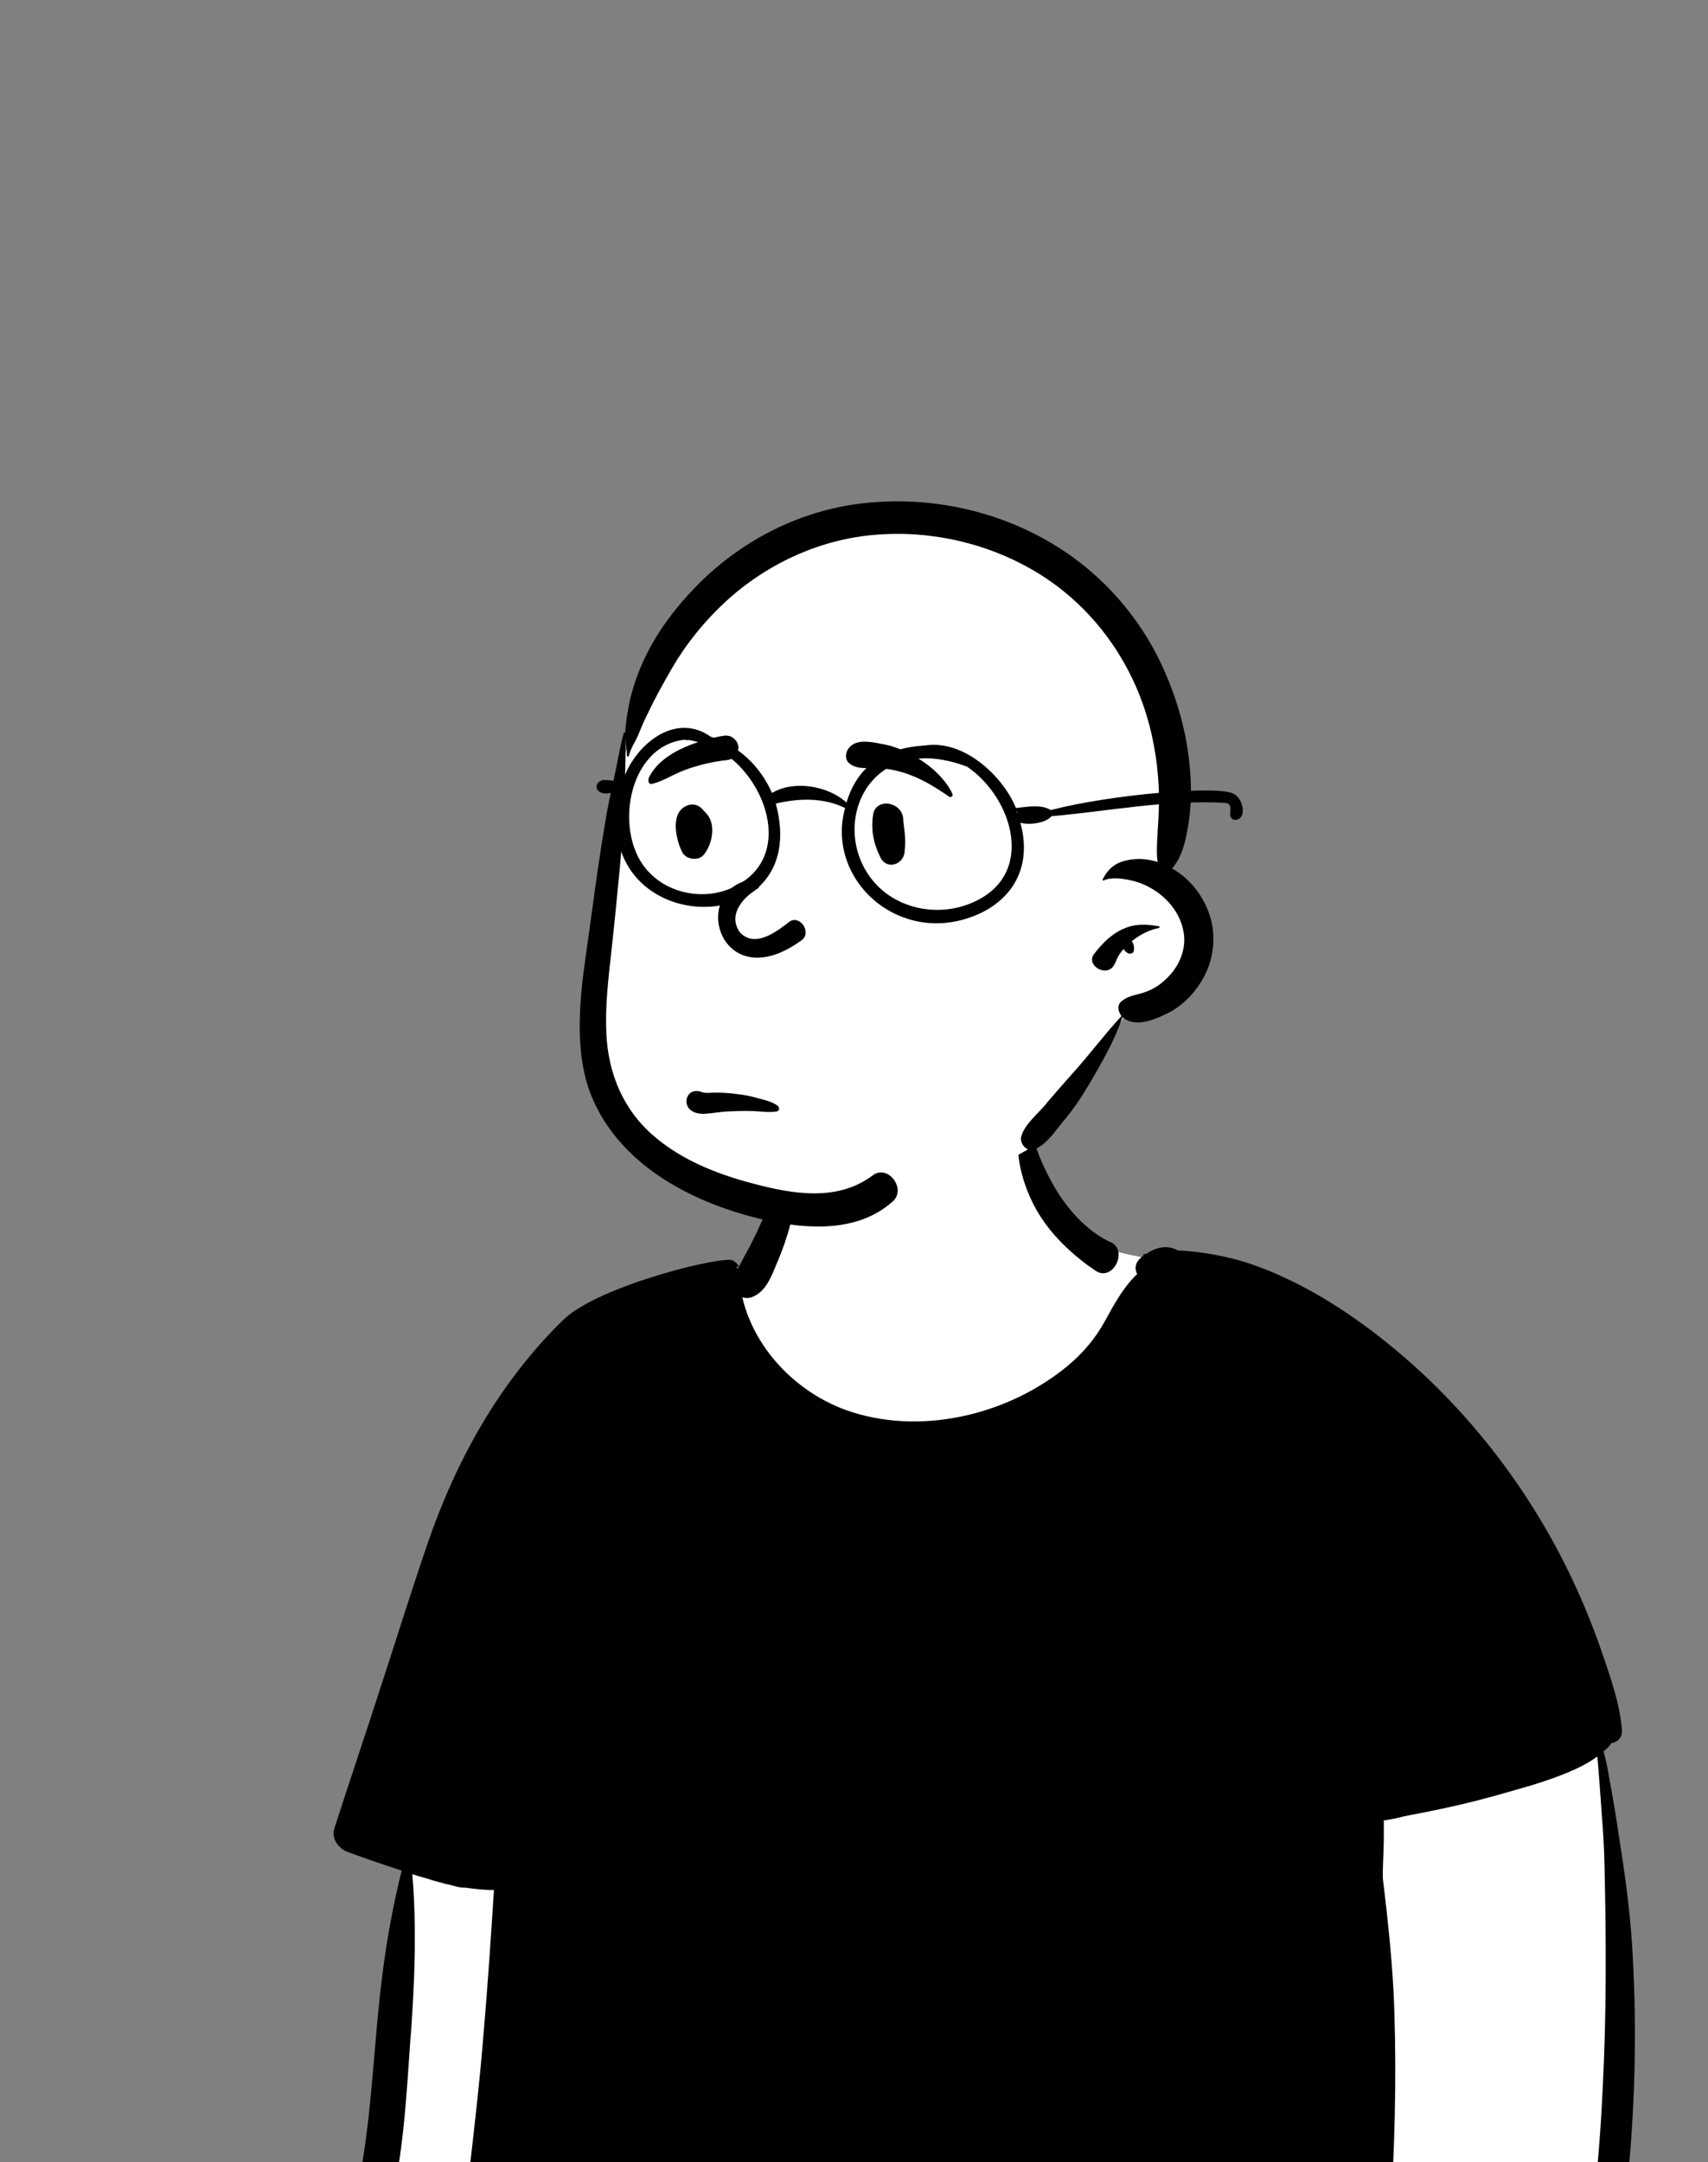 <?xml version="1.0" encoding="utf-8"?>
<!-- Generator: Adobe Illustrator 26.3.1, SVG Export Plug-In . SVG Version: 6.00 Build 0)  -->
<svg version="1.1" id="Capa_1" xmlns="http://www.w3.org/2000/svg" xmlns:xlink="http://www.w3.org/1999/xlink" x="0px" y="0px"
	 viewBox="0 0 500 632.8" style="enable-background:new 0 0 500 632.8;" xml:space="preserve">
<rect x="0" y="0" width="500" height="632.8" fill="#808080" stroke="none"/>
<style type="text/css">
	.st0{fill-rule:evenodd;clip-rule:evenodd;fill:#FFFFFF;}
	.st1{fill-rule:evenodd;clip-rule:evenodd;}
</style>
<g>
	<g id="body_x2F_mono_x2F_Tee-2">
		<path id="_xD83C__xDFA8_-Background" class="st0" d="M473.4,589.9l-4.4,88l-369.6-0.6l0.5-1.8c8.2-29.2,12.3-50.5,12.3-63.9v-0.4
			c0.1-13.5,3-39.2,8.8-77.1l0.4-2.4L468.5,504L473.4,589.9z M300.1,325.9c3.3,10.9,4.8,25,12.7,33.3c7.8,8.1,21.5,8.2,44.4,13.2
			l1.4,0.3c15.8,3.5,24.8,39.8,27,108.8c-169,2.6-253.6-0.4-253.6-8.9c0-12.8,25.9-68,33.8-81.5c7.9-13.5,35.5-8.4,48.5-14
			c12.9-5.7,16.9-42.5,19.3-51.1c1.1-3.9,15.3-9.9,29.4-10.6C280.4,314.4,298.2,319.9,300.1,325.9z"/>
		<path id="_xD83D__xDD8D_-Ink" class="st1" d="M233.2,340l0.1,1.3c0.1,1.6,0.1,3.2,0,4.8c-0.3,4-0.9,8.2-1.9,12.1
			s-2.3,7.6-3.9,11.4l-0.1,0.2c-1.6,3.8-3.2,8.4-7.4,9.9c-0.9,0.3-1.8,0.3-2.7,0c3.7,15.8,16.9,28.9,32.4,33.7
			c21.1,6.6,45.8,0.4,62.7-13.5c4.6-3.8,8.4-8.3,11.2-13.5c2.7-4.9,5.3-9.7,9.3-13.5c-0.7-1.3-0.7-3,0.6-4.3
			c0.4-0.4,0.8-0.8,1.3-1.2l0,0c-0.2,0-0.2-0.3,0-0.3l0,0l0.7-0.1l0,0l0.2-0.1c2.8-1.9,6.2-2.6,9.1-0.9c3.5,0.1,7,0.6,10.5,1.2
			c7,1.2,13.7,3.5,20.2,6.5c13.1,6,25,14.4,35.9,23.8c20.5,17.8,37.2,40.1,48.8,64.6c3.3,7,6.2,14.1,8.7,21.4s5.3,15.1,5.9,22.8
			c0.2,2.3-1.3,3.6-3.1,3.9c-0.5,0.8-1.2,1.5-1.9,2.1l-0.4,0.3c1.2,4,1.7,8.3,2.5,12.3l0.3,1.7c0.8,4.6,1.5,9.3,2.2,14l0.2,1.2
			c1.6,10.4,2.9,20.9,3.4,31.4c1.2,22,0.6,43.9-1.6,65.8c-0.6,6.3-1.4,12.7-2.3,19l-0.1,0.7c-0.8,5.9-1.2,12.2-2.8,17.9
			c-1.3,4.8-9.4,4-9-1.2c0.4-5.5,1.8-10.8,2.6-16.3c0.7-5.3,1.4-10.6,1.9-15.9c1.2-10.8,2-21.6,2.5-32.4c1.1-21.6,1-43.3,0.5-64.9
			c-0.1-5-0.4-9.9-0.8-14.8l-0.2-3c-0.2-3.1-0.5-6.2-0.7-9.3c-0.1-1.6-0.3-3.2-0.4-4.7c-2,1.5-4.2,2.7-6.4,3.7
			c-5.7,2.6-11.8,4.5-17.9,6.2l-1.4,0.4c-6.5,1.9-13.1,3.6-19.8,5c-3.3,0.7-6.7,1.4-10,2c-2.1,0.4-4.6,1.2-7,1.4v2.8v1.5
			c0,2.5-0.1,5-0.2,7.5l-0.1,3c0,0.3,0,0.7,0,1v1.1c0.4,3.1,0.7,6.2,1.1,9.4c1.1,10,2,20,2.3,30.1c0.6,19.8,0.1,39.5-1.2,59.2
			c-0.4,5.6-0.9,11.1-1.4,16.7l-0.2,1.8c-0.5,5-1.2,10.6-4,14.7c-1.2,1.8-3.5,1.4-4.4-0.3c-3.2-0.7-6.7-0.4-10-0.3h-0.7
			c-4.1,0.2-8.3,0.3-12.4,0.4c-8.5,0.2-17.1,0.2-25.6,0.2c-17.1,0-34.2-0.3-51.3-0.5l-11.4-0.1c-30.4-0.4-60.8-0.9-91.2-1.3
			c-9.7-0.1-19.4-0.2-29-0.3l0,0l-21.3-0.2c-1.6,0-2.8-0.2-4-0.7c-0.1,0.2-0.2,0.4-0.3,0.5c-1.1,2-3.9,2.7-5.9,1.5
			c-1.1-0.6-1.7-1.6-1.9-2.6l0,0c-0.7-3.5,0.5-7.3,1.1-10.8c0.6-3.4,1.1-6.9,1.6-10.3c0.9-6.8,1.8-13.7,2.6-20.5
			c1.6-13.9,3.2-27.7,4.3-41.6c1.2-13.8,2.1-27.7,3-41.5c-2.8,0-5.6-0.3-8.3-0.7c-1.7,0.1-3.3-0.5-4.9-0.9l-0.5-0.1l-0.5-0.1
			l-0.7-0.2c-1.1-0.3-2.2-0.6-3.3-0.9c-0.1,0-0.1,0-0.2-0.1c-1.7-0.5-3.4-1-5.1-1.5l-0.2-0.1l0,0l-0.2-0.1
			c1.3,15.5,0.7,31.1-0.4,46.6l-0.1,0.9c-1.2,17.4-2.1,34.9-6.3,51.9c-1.2,4.7-2.5,9.4-4.1,14l-0.3,1c-0.6,1.9-1.2,3.9-1.7,5.8
			c-0.3,1.2-0.7,2.4-1,3.6l-0.2,0.5c-0.1,0.2-0.1,0.3-0.2,0.5c-0.2,0.4-0.3,0.8-0.5,1.2c-0.1,0.5-0.2,1-0.5,1.4
			c-1.3,2.2-4.2,2.6-6.3,1.5c-2.6-1.4-3.6-4.5-2.9-7.2c0.6-2.4,1.6-4.7,2.4-7c0.9-2.7,1.6-5.4,2.4-8.1l0.3-1.1
			c1.3-4.6,2.5-9.3,3.5-14c4.2-20.6,4.5-41.8,7.2-62.5c1.3-10.1,3.1-20.1,5.6-30c-5.3-1.7-10.5-3.5-15.7-5.4c-2.8-1-5-3.9-4-7
			c4.6-14.3,9.4-28.4,14-42.7c4.4-13.5,8.6-27,13.2-40.4c8.3-24.3,20.9-47.2,39.7-65.6c10.3-10.2,48.1-19.3,49.8-17.4
			c0.6,0.3,1.2,0.8,1.6,1.5c0.1,0.2-0.1,0.4-0.3,0.3c-0.1-0.1-0.2-0.1-0.3-0.2c0.1,0.3,0.2,0.6,0.2,0.9c0.8-1,1.3-2.4,1.9-3.4
			c0.8-1.5,1.7-3,2.4-4.5c1.6-3.1,3-6.3,4.3-9.5c1.3-3.1,2.4-6.3,3.6-9.5c0.6-1.6,1.2-3.2,1.8-4.8c0.4-1.1,0.6-2.2,1.7-2.7
			c0.1,0,0.1,0,0.2,0C233.1,337.6,233.1,338.8,233.2,340z M303.8,337.2c1.4,3.7,3.1,7.2,5.1,10.6c3.7,6.2,9,12.2,15.6,15.5
			c6.3,2,1.4,12.4-4,8.5c-0.9-0.7-1.9-1.3-2.8-2c-6.5-5-12.1-10.8-15.7-18.4c-3.5-7.3-5.9-17.8-2.2-25.4c0.1-0.2,0.3-0.1,0.4,0
			C301.7,329.7,302.5,333.5,303.8,337.2z"/>
	</g>
	<g id="head_x2F_mono_x2F_No-Hair-1">
		<path id="_xD83C__xDFA8_-Background_00000084497072465454751230000013163114627714132386_" class="st0" d="M176.5,280.2
			c-0.9,8.2-2.4,16.6-2.2,24.9c0.7,37.7,43.2,49.9,77,49.9c11.5,0,46.5-16.2,49.9-18.8c13.2-10.5,19.4-23.2,27.8-38.6
			c1.4-3.6,5-5.9,8.7-7c6.3-2.6,10.9-7.4,12.2-14.3c1.6-7.8-1.1-12.2-5.7-18.1c-2-3.1-0.5-8-0.3-11.5c0.5-8.2-0.1-16.5-1.8-24.5
			c0.4-68.8-84.4-93.6-130.6-47.9c-15.3,13.9-24.9,31.1-29.3,49.6C178,242.1,178.8,261.5,176.5,280.2z"/>
		<path id="_xD83D__xDD8D_-Ink_00000110448412253583247670000003362945921789502362_" class="st1" d="M182.6,235.6l-0.1,3.5
			c-0.3,6.9-0.9,13.7-1.6,20.5c-0.7,7.5-1.5,15-2.3,22.4l-0.1,0.7c-0.7,6.5-1.3,13.1-1,19.7c0.5,11.7,4.9,22.4,13.9,30.1
			c8.1,7,18.4,11.1,28.6,13.8l0.4,0.1c11.6,3.1,24.8,5.4,35.1-2.4c4.4-3.3,9.9,3.9,5.9,7.6c-10.1,9.1-24.8,8.3-37.3,5.5
			c-11.6-2.6-23.2-7.1-32.9-14.1c-10.2-7.4-18-17.6-20.4-30.2c-2.8-14.7,0.4-30,2.3-44.7l0.3-2.1c1.1-8.3,2.3-16.6,3.7-24.9
			c0.7-4.4,1.6-8.8,2.6-13.1c1-4.5,1.7-9.1,2.9-13.5c0.1-0.2,0.4-0.2,0.4,0.1C183.3,221.6,182.9,228.7,182.6,235.6z M341.1,196.9
			c4.2,9.6,6.8,19.9,7.4,30.3c0.3,5.2,0.1,10.6-0.9,15.7c-0.7,4.1-1.8,8.2-4.5,11.3c5.8,3.2,10.2,9.4,11.6,15.8
			c1.6,7.5-0.6,15-5.6,20.8c-2.3,2.7-5.2,4.9-8.4,6.3c-3.4,1.6-8.3,3.4-11.6,1c-0.2-0.1-0.3-0.3-0.5-0.4c-2.3,6.8-6,13.2-9.6,19.4
			l-0.7,1.1c-2,3.4-4.2,6.6-6.8,9.7l-0.2,0.2c-2.4,3-4.9,6.8-8.4,8.3c-2.3,1-4.6-1.8-3.9-3.9c1-3.4,4.6-6.3,6.9-9l0.8-1
			c2.3-2.7,4.6-5.3,6.9-7.9c5.1-5.6,9.6-11.7,14.7-17.2c-1-1.3-1.4-3.3,0.1-4.4c2.4-1.9,5.1-1.8,7.8-3c2.2-0.9,4.2-2.4,5.9-4.2
			c3.3-3.4,5.2-8.2,4.4-12.9c-0.8-4.9-3.9-9.1-7.9-11.9c-2.2-1.5-4.5-2.6-7-3.2s-6.2-1.2-8.5-0.1c-0.2,0.1-0.4-0.1-0.3-0.3
			c1.8-3.6,4.2-5.2,8.2-5.8c2.7-0.4,5.4-0.1,7.9,0.7c-0.4-2.4-0.2-4.8-0.1-7.2l0.1-2c0.3-4.2,0.5-8.5,0.3-12.7
			c-0.4-8.4-1.9-16.6-4.7-24.5c-5.6-15.7-16.3-29.3-30.4-38s-31-12.7-47.5-11.4c-16,1.2-31.3,8.1-43.2,18.7
			c-6.8,6.1-12.6,13.2-17.1,21.1c-2.2,3.9-4.5,7.9-6.4,12l-0.7,1.4c-0.8,1.6-1.5,3.3-2.2,5c-0.9,2.3-2.3,4.1-2.9,6.5
			c-0.1,0.3-0.6,0.3-0.6-0.1c0.1-2.1-0.5-4.1-0.5-6.2c0.1-2.3,0.4-4.6,0.8-6.8c0.7-4.4,2-8.6,3.7-12.7c3.4-8.2,8.7-15.7,14.8-22.2
			c12.3-13.3,28.8-22.5,46.7-25.4c18.7-2.9,38,0.2,54.7,8.9C320.5,165.4,333.7,179.7,341.1,196.9z M339.3,271.6
			c-2.6,0.5-5.6,1.9-8,3.9l0,0l0.1,0.1c0.5,0.7,0.7,1.8,0.5,2.7c-0.1,0.8-1.1,1-1.7,0.7c-0.5-0.2-0.9-0.7-1.3-1.2
			c-1.1,1.2-1.9,2.6-2.4,4l-0.1,0.1c-1.8,4.7-8.8,0.8-6.1-2.7c2.4-3.1,5-5.8,8.7-7.4c3.4-1.5,6.7-1.3,10.2-0.7
			C339.5,271.1,339.5,271.5,339.3,271.6z"/>
	</g>
	<g id="accessories_x2F_Glasses-2">
		<path id="_xD83D__xDD8D_-Ink_00000103230758760048968970000006553269334950166424_" class="st1" d="M190.2,255.5
			c-10.8-10.6-6.9-37.1,10.2-39c0.6,0.3,1,0,1.2,0.1c2.4,0.3,4.9,1.4,6.9,1.9c15.5,7,25.3,33.2,5.2,41.6
			C205.9,263.4,196.1,261.6,190.2,255.5 M255,257.1c-12.3-16.1-0.5-43.5,28.1-32.7c13.5,9.1,20.6,32.3,0.8,40.1
			C273.9,268.5,261.6,265.8,255,257.1 M297.9,237.7c-0.1,0-0.1,0.1-0.2,0.1c0-0.1-0.1-0.2-0.1-0.3
			C297.8,237.6,297.9,237.6,297.9,237.7C298,237.7,298,237.7,297.9,237.7 M176.6,228.3c-3.7,0.7-2.2,6.3,4.9,2.8
			c-10.6,44.1,57,46,45.6,4.1c6.8-1.6,14-1.8,20.3,1.3c-5.4,19.2,12.6,37.7,33.2,33c13.3-3.1,22.3-13.4,18.1-28.7
			c2.6,0.8,7.5,0.1,9.1-1.9c17-1.5,33.7-4.9,50.9-3.9c3.2,0.4-0.3,4.5,2.9,5c3.7-0.3,2.2-6.5-0.4-7.6c-3.7-2.6-35.5,0-53.6,4.7
			c-2.8-1.8-7.2-0.9-10.2-0.6c-3.6-9-15-20.1-26.6-18.3c-10.5,0.6-19.4,4.8-23,16.7c-5.5-5-15.5-6.6-21.8-2.8
			c-3.5-7.9-9.7-13.8-18-16.5c-10.6-7.5-22.8,2.8-26,13.9C180.6,228.5,178.2,228.3,176.6,228.3"/>
	</g>
	<g id="face_x2F_Smile">
		<path id="_xD83D__xDD8D_-Ink_00000013908376678114052320000017266040288959633564_" class="st1" d="M220,257.4
			c-18.6,3.2-9,35.2,14.8,17.7c2.8-2.3-0.6-7.3-3.6-5.4c-3.3,2.5-10,8.1-14.6,3.2c-3.9-5.5,1.6-10.7,5.3-12.9
			C222.8,259.3,222,257,220,257.4z M264.8,249.5c-0.4,3.5-5.2,5.3-7.1,1.4c-2-4-2.8-8.1-2.1-12.5c0.8-5,8.4-3.8,8.8,1.2
			C264.6,242.7,265.3,244.8,264.8,249.5z M206.5,237.8c3.3,3.1,2.1,9.3-0.5,12.4c-1.6,1.9-5.2,1.4-6.3-0.8c-2-4-3.7-12.2,2-13.8
			c1.8-0.5,3.4,0.4,4.4,1.8C206.3,237.5,206.4,237.7,206.5,237.8z M266.3,220.6c5,2.5,10,6.6,12.5,11.7c0.3,0.5-0.3,1.3-0.9,0.9
			c-4.4-3-8.7-5.7-13.9-7.2c-2.4-0.7-4.7-1.1-7.2-1.2c-3-0.2-5.7,0.6-8.2-1.4c-1.4-1.1-1.1-3.4,0-4.6c2-2.3,5.5-1.8,8.3-1.3l0.9,0.2
			C260.7,218.1,263.6,219.2,266.3,220.6z M213.8,215.5c0.7,0.3,1.3,0.8,1.8,1.5c0.6,1,0.7,1.8,0.4,2.8c-0.2,0.8-0.7,1.4-1.2,1.9
			c-0.6,0.5-1.4,0.7-2.2,0.8c-3.8,0.4-7.5,1.3-11.1,2.5c-1.7,0.6-3.3,1.3-4.9,2.1l-1.4,0.7c-1.3,0.6-2.6,1.2-4.2,1.6
			c-0.1,0-0.3,0.1-0.4,0.1c-0.5-0.1-0.5-0.3-0.6-0.4l0,0c-0.1-0.1-0.3-0.4-0.1-1.4c3.6-7.4,13.4-10.6,21-12.2l0.7-0.1
			C212.3,215.2,213.1,215.3,213.8,215.5z"/>
	</g>
	<path class="st1" d="M206,319.8c0.9,0.2,2.1,0,3.1,0c2.1,0,4.3,0.1,6.4,0.4c2.1,0.2,4.2,0.6,6.2,1.2c2,0.5,4.2,1,5.9,2.2
		c0.6,0.4,0.7,1.6-0.2,1.7c-2.2,0.4-4.6,0-6.8-0.1c-2.5-0.1-4.9,0-7.4,0.1c-2.4,0.1-4.8,0.6-7.1,0.7c-2.1,0.1-4.6-0.7-5.1-3
		c-0.4-2.2,1.3-4.1,3.6-3.6C205,319.4,205.5,319.7,206,319.8z"/>
</g>
</svg>
